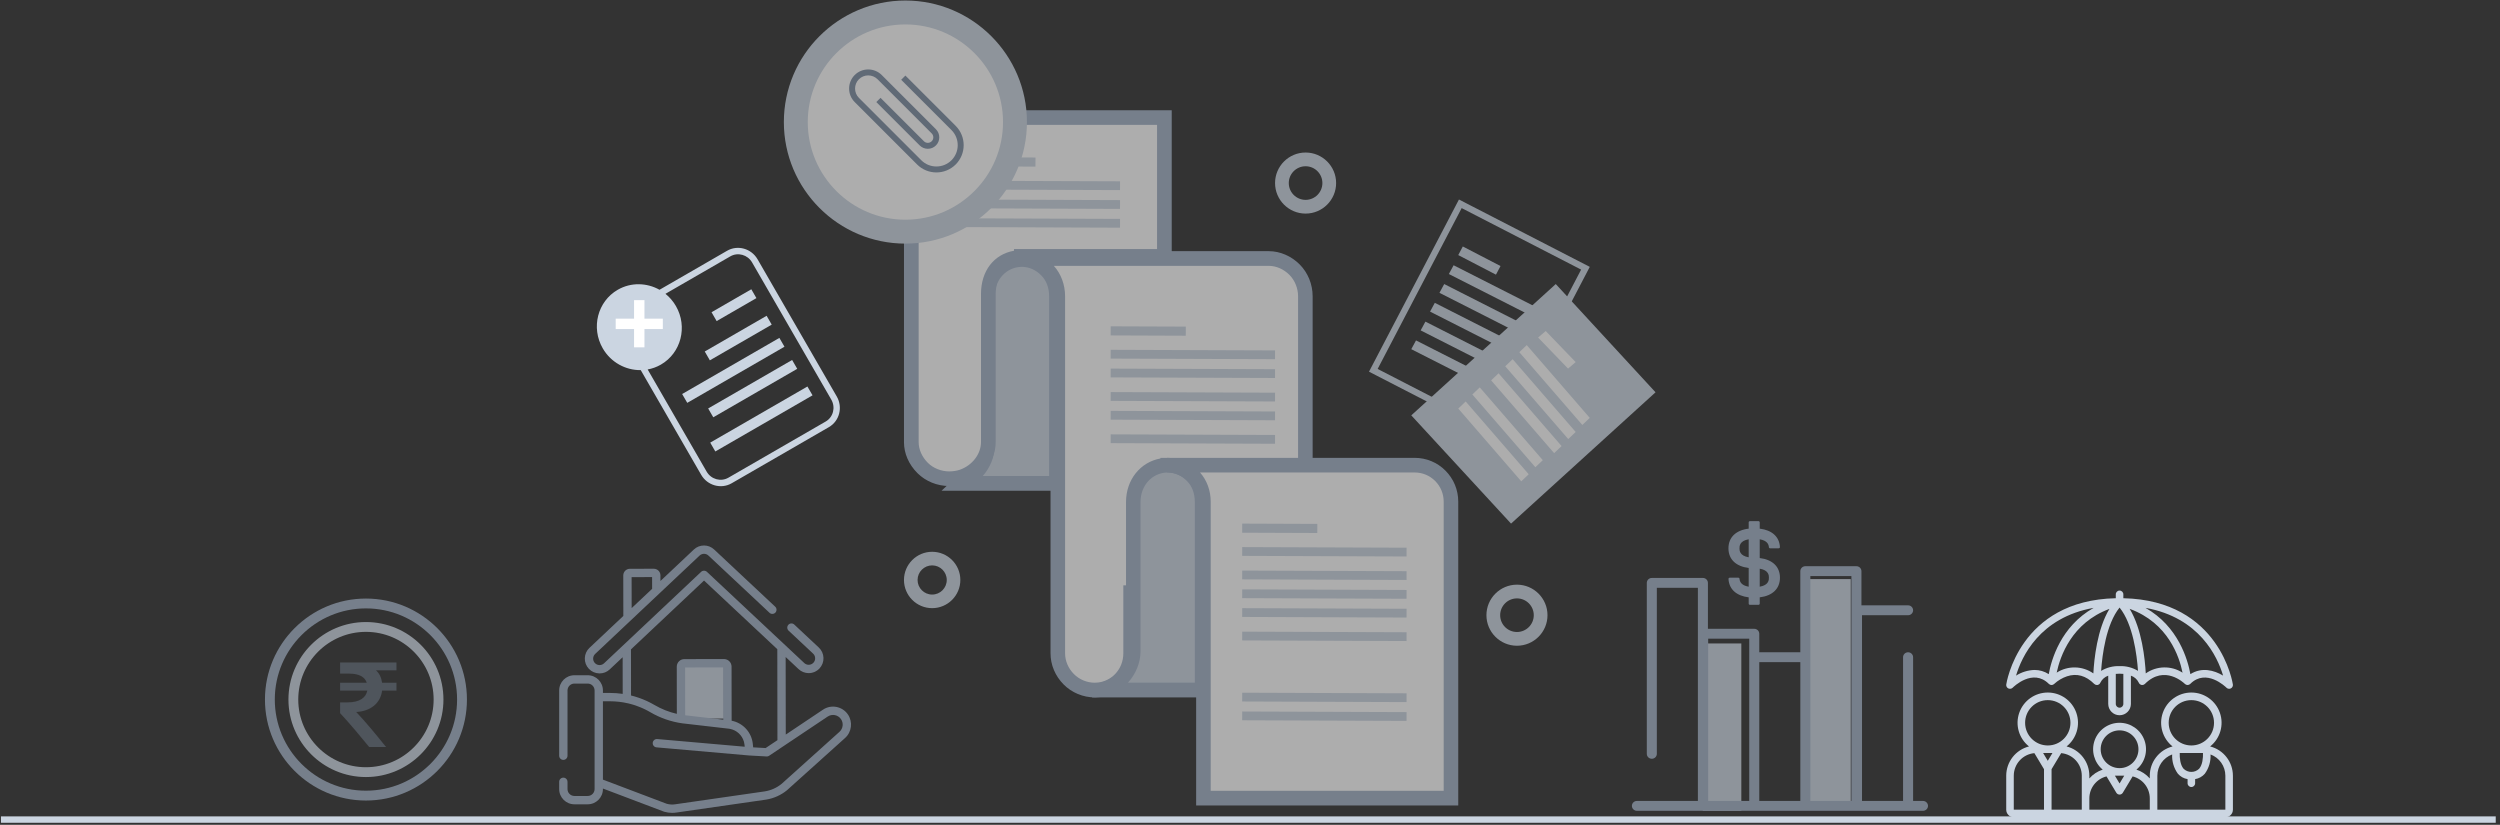 <?xml version="1.0" encoding="UTF-8"?>
<svg width="391px" height="129px" viewBox="0 0 391 129" version="1.1" xmlns="http://www.w3.org/2000/svg" xmlns:xlink="http://www.w3.org/1999/xlink">
    <rect x="0" y="0" width="391" height="129" fill="#333333" stroke="none"/>
    <!-- Generator: Sketch 52.6 (67491) - http://www.bohemiancoding.com/sketch -->
    <title>Group 12</title>
    <desc>Created with Sketch.</desc>
    <defs>
        <polygon id="path-1" points="20.645 28.017 11.829 28.017 11.829 14.793 20.645 14.793"></polygon>
    </defs>
    <g id="Final-Design" stroke="none" stroke-width="1" fill="none" fill-rule="evenodd">
        <g id="0-Emp-Landing" transform="translate(-509, -299)">
            <g id="Group-12" transform="translate(509, 298)">
                <g id="Group-11" opacity="0.601" transform="translate(41.364, 0)">
                    <path d="M124.261,46.709 L124.261,75.545 L108.834,75.545 L109.073,75.328 C111.339,74.548 113.212,72.249 113.212,69.768 L113.212,46.709 C113.212,43.615 115.491,41.096 118.639,41.023 C118.688,41.017 118.614,41.017 118.665,41.017 C120.272,41.017 121.615,41.654 122.669,42.684 C123.724,43.714 124.261,45.138 124.261,46.709" id="Fill-5622" fill="#CBD5E1"></path>
                    <path d="M112.341,75.443 L122.723,75.443 L122.723,47.35 C122.723,46.024 122.3,44.895 121.5,44.083 C120.637,43.209 119.621,42.754 118.479,42.732 L118.391,42.736 C116.001,42.794 114.199,44.777 114.199,47.35 L114.199,70.737 C114.199,72.453 113.493,74.143 112.341,75.443 Z M124.996,77.749 L105.895,77.749 L108.416,75.367 L108.64,75.288 C110.512,74.619 111.926,72.662 111.926,70.737 L111.926,47.35 C111.926,43.872 114.167,41.041 117.289,40.468 L117.295,40.282 L118.391,40.282 C120.169,40.282 121.799,41.055 123.107,42.382 C124.326,43.617 124.996,45.428 124.996,47.35 L124.996,77.749 Z" id="Fill-5623" fill="#A3B2C7"></path>
                    <path d="M118.384,41.017 L118.532,41.017 C118.482,41.017 118.432,41.017 118.384,41.024 L118.384,41.017 Z" id="Fill-5624" fill="#FCFDFF"></path>
                    <path d="M117.662,41.752 L117.65,40.282 L118.451,40.282 L118.451,40.923 L119.119,40.923 L118.451,41.086 L118.451,41.564 L118.501,41.564 C118.493,41.564 118.484,41.617 118.478,41.618 L117.662,41.752 Z" id="Fill-5625" fill="#221F1F"></path>
                    <path d="M118.384,41.017 L118.532,41.017 C118.482,41.017 118.432,41.017 118.384,41.024 L118.384,41.017 Z" id="Fill-5626" fill="#FCFDFF"></path>
                    <path d="M117.662,41.752 L117.65,40.282 L118.451,40.282 L118.451,40.923 L119.119,40.923 L118.451,41.086 L118.451,41.564 L118.501,41.564 C118.493,41.564 118.484,41.617 118.478,41.618 L117.662,41.752 Z" id="Fill-5627" fill="#221F1F"></path>
                    <path d="M163.197,46.919 C163.197,45.33 162.544,43.818 161.5,42.775 C160.458,41.732 159.005,41.017 157.415,41.017 L118.384,41.017 C119.975,41.017 121.367,41.732 122.41,42.775 C123.455,43.818 124.047,45.33 124.047,46.919 L124.047,73.845 L124.047,93.631 L124.047,102.844 C124.047,104.433 124.738,105.875 125.783,106.918 C126.827,107.961 128.303,108.604 129.893,108.604 C129.943,108.604 130.001,108.604 130.047,108.598 C133.164,108.525 135.562,105.975 135.562,102.844 L135.562,93.356 L163.197,93.356 L163.197,46.919 Z" id="Fill-5628" fill="#FFFFFF"></path>
                    <path d="M123.458,42.58 C124.579,43.818 125.216,45.531 125.216,47.325 L125.216,103.173 C125.216,104.372 125.708,105.529 126.6,106.428 C127.449,107.284 128.637,107.776 129.859,107.776 L129.961,107.769 L129.984,107.771 C132.419,107.712 134.326,105.693 134.326,103.173 L134.326,92.549 L161.655,92.549 L161.655,47.325 C161.655,46.092 161.152,44.848 160.31,43.999 C159.417,43.097 158.238,42.58 157.075,42.58 L123.458,42.58 Z M129.859,110.074 C128.037,110.074 126.262,109.337 124.989,108.052 C123.668,106.719 122.939,104.987 122.939,103.173 L122.939,47.325 C122.939,46.035 122.424,44.822 121.608,44 C120.965,43.352 120.093,42.58 118.384,42.58 L118.384,40.282 L157.075,40.282 C158.837,40.282 160.603,41.045 161.921,42.375 C163.199,43.664 163.932,45.468 163.932,47.325 L163.932,94.846 L136.603,94.846 L136.603,103.173 C136.603,106.938 133.739,109.959 130.074,110.066 C130.004,110.071 129.928,110.074 129.859,110.074 Z" id="Fill-5629" fill="#A3B2C7"></path>
                    <path d="M104.426,93.99 C103.168,93.99 102.144,92.966 102.144,91.707 C102.144,90.449 103.168,89.426 104.426,89.426 C105.684,89.426 106.709,90.449 106.709,91.707 C106.709,92.966 105.684,93.99 104.426,93.99 M104.426,87.3 C101.996,87.3 100.018,89.277 100.018,91.707 C100.018,94.138 101.996,96.115 104.426,96.115 C106.857,96.115 108.834,94.138 108.834,91.707 C108.834,89.277 106.857,87.3 104.426,87.3" id="Fill-5630" fill="#CBD5E1"></path>
                    <path d="M162.83,32.259 C161.381,32.259 160.201,31.08 160.201,29.63 C160.201,28.181 161.381,27.002 162.83,27.002 C164.279,27.002 165.458,28.181 165.458,29.63 C165.458,31.08 164.279,32.259 162.83,32.259 M162.83,24.855 C160.197,24.855 158.055,26.997 158.055,29.63 C158.055,32.263 160.197,34.405 162.83,34.405 C165.463,34.405 167.605,32.263 167.605,29.63 C167.605,26.997 165.463,24.855 162.83,24.855" id="Fill-5631" fill="#CBD5E1"></path>
                    <path d="M132.342,52.771 L144.097,52.823" id="Fill-5632" fill="#FCFDFF"></path>
                    <polygon id="Fill-5633" fill="#CBD5E1" points="144.09 53.506 132.342 53.46 132.349 52.037 144.097 52.082"></polygon>
                    <path d="M132.342,56.445 L158.055,56.556" id="Fill-5634" fill="#FCFDFF"></path>
                    <polygon id="Fill-5635" fill="#CBD5E1" points="158.048 57.179 132.342 57.084 132.348 55.71 158.055 55.805"></polygon>
                    <path d="M132.342,60.118 L158.055,60.229" id="Fill-5636" fill="#CBD5E1"></path>
                    <polygon id="Fill-5637" fill="#CBD5E1" points="158.048 60.118 132.342 60.023 132.349 58.649 158.055 58.744"></polygon>
                    <path d="M132.342,63.056 L158.055,63.167" id="Fill-5638" fill="#FCFDFF"></path>
                    <polygon id="Fill-5639" fill="#CBD5E1" points="158.048 63.791 132.342 63.696 132.349 62.322 158.055 62.417"></polygon>
                    <path d="M132.342,65.995 L158.055,66.106" id="Fill-5640" fill="#CBD5E1"></path>
                    <polygon id="Fill-5641" fill="#CBD5E1" points="158.048 66.73 132.342 66.634 132.348 65.26 158.055 65.356"></polygon>
                    <path d="M132.342,69.668 L158.055,69.779" id="Fill-5642" fill="#FCFDFF"></path>
                    <polygon id="Fill-5643" fill="#CBD5E1" points="158.048 70.403 132.342 70.308 132.349 68.934 158.055 69.029"></polygon>
                    <path d="M192.996,68.996 L206.6,42.952 L187.028,32.873 L173.424,58.917 L192.996,68.996 Z" id="Fill-5644" stroke="#CBD5E1"></path>
                    <path d="M187.441,40.282 L193.318,43.221" id="Fill-5645" fill="#FCFDFF"></path>
                    <polygon id="Fill-5646" fill="#CBD5E1" points="192.604 43.956 186.706 40.895 187.419 39.548 193.318 42.608"></polygon>
                    <path d="M185.237,43.221 L198.46,49.833" id="Fill-5647" fill="#CBD5E1"></path>
                    <polygon id="Fill-5648" fill="#CBD5E1" points="198.453 50.567 185.237 43.858 185.98 42.486 199.195 49.195"></polygon>
                    <path d="M183.767,46.16 L196.991,52.771" id="Fill-5649" fill="#FCFDFF"></path>
                    <polygon id="Fill-5650" fill="#CBD5E1" points="196.984 53.506 183.767 46.797 184.51 45.425 197.726 52.134"></polygon>
                    <path d="M182.298,49.098 L195.522,55.71" id="Fill-5651" fill="#FCFDFF"></path>
                    <polygon id="Fill-5652" fill="#CBD5E1" points="195.514 56.445 182.298 49.735 183.04 48.364 196.256 55.073"></polygon>
                    <path d="M180.829,52.037 L194.052,58.649" id="Fill-5653" fill="#FCFDFF"></path>
                    <polygon id="Fill-5654" fill="#CBD5E1" points="194.044 59.383 180.829 52.674 181.571 51.302 194.787 58.012"></polygon>
                    <path d="M179.36,54.975 L192.583,61.587" id="Fill-5655" fill="#CBD5E1"></path>
                    <polygon id="Fill-5656" fill="#CBD5E1" points="192.575 62.322 179.36 55.612 180.102 54.241 193.318 60.95"></polygon>
                    <polygon id="Fill-5657" fill="#CBD5E1" points="194.964 82.892 179.36 65.963 201.958 45.425 217.561 62.354"></polygon>
                    <path d="M199.93,53.506 L204.337,58.649" id="Fill-5658" fill="#FCFDFF"></path>
                    <polygon id="Fill-5659" fill="#FFFFFF" points="203.88 58.649 199.195 53.789 200.387 52.771 205.072 57.631"></polygon>
                    <path d="M196.991,55.71 L207.276,66.73" id="Fill-5660" fill="#FCFDFF"></path>
                    <polygon id="Fill-5661" fill="#FFFFFF" points="206.112 67.464 196.256 56.081 197.42 54.975 207.276 66.358"></polygon>
                    <path d="M194.787,57.914 L205.072,68.934" id="Fill-5662" fill="#FCFDFF"></path>
                    <polygon id="Fill-5663" fill="#FFFFFF" points="203.908 69.668 194.052 58.286 195.217 57.179 205.072 68.562"></polygon>
                    <path d="M191.849,60.118 L202.134,71.137" id="Fill-5664" fill="#FCFDFF"></path>
                    <polygon id="Fill-5665" fill="#FFFFFF" points="201.704 71.872 191.849 60.49 193.013 59.383 202.868 70.766"></polygon>
                    <path d="M189.645,62.322 L199.93,73.341" id="Fill-5666" fill="#FCFDFF"></path>
                    <polygon id="Fill-5667" fill="#FFFFFF" points="198.766 74.076 188.91 62.694 190.074 61.587 199.93 72.97"></polygon>
                    <path d="M187.441,64.526 L197.726,75.545" id="Fill-5668" fill="#FCFDFF"></path>
                    <polygon id="Fill-5669" fill="#FFFFFF" points="196.562 76.28 186.706 64.898 187.87 63.791 197.726 75.174"></polygon>
                    <path d="M141.158,19.712 L141.158,41.458 L118.736,41.458 L118.736,41.606 C115.286,41.679 113.562,44.216 113.562,47.331 L113.562,70.549 C113.562,73.047 111.71,75.172 109.47,75.957 C108.872,76.166 108.107,76.28 107.436,76.28 C105.848,76.28 104.311,75.639 103.268,74.602 C102.227,73.564 101.487,72.13 101.487,70.549 L101.487,19.712 L141.158,19.712 Z" id="Fill-5670" fill="#FFFFFF"></path>
                    <path d="M102.313,20.529 L102.313,70.149 C102.313,71.295 102.838,72.475 103.754,73.388 C104.595,74.227 105.848,74.728 107.101,74.728 C107.662,74.728 108.294,74.63 108.75,74.47 C110.701,73.786 112.064,72.009 112.064,70.149 L112.064,46.965 C112.064,43.356 114.096,40.767 117.227,40.214 L117.227,39.958 L139.599,39.958 L139.599,20.529 L102.313,20.529 Z M107.101,77.015 C105.224,77.015 103.413,76.282 102.132,75.004 C100.768,73.646 100.018,71.922 100.018,70.149 L100.018,18.243 L141.893,18.243 L141.893,42.243 L119.521,42.243 L119.521,42.367 L118.398,42.39 C114.65,42.47 114.359,45.912 114.359,46.965 L114.359,70.149 C114.359,72.962 112.365,75.626 109.51,76.627 C108.806,76.873 107.928,77.015 107.101,77.015 Z" id="Fill-5671" fill="#A3B2C7"></path>
                    <path d="M108.834,26.324 L120.588,26.376" id="Fill-5672" fill="#CBD5E1"></path>
                    <polygon id="Fill-5673" fill="#CBD5E1" points="120.582 27.059 108.834 27.013 108.84 25.59 120.588 25.635"></polygon>
                    <path d="M108.099,29.997 L133.812,30.108" id="Fill-5674" fill="#FCFDFF"></path>
                    <polygon id="Fill-5675" fill="#CBD5E1" points="133.805 30.732 108.099 30.637 108.105 29.263 133.812 29.358"></polygon>
                    <path d="M108.099,32.936 L133.812,33.047" id="Fill-5676" fill="#CBD5E1"></path>
                    <polygon id="Fill-5677" fill="#CBD5E1" points="133.804 33.671 108.099 33.575 108.106 32.201 133.812 32.297"></polygon>
                    <path d="M108.099,36.609 L133.812,36.72" id="Fill-5678" fill="#CBD5E1"></path>
                    <polygon id="Fill-5679" fill="#CBD5E1" points="133.805 36.609 108.099 36.514 108.106 35.14 133.812 35.235"></polygon>
                    <path d="M147.035,79.861 L147.035,109.339 L131.608,109.339 L131.833,109.036 C134.104,108.243 135.965,105.824 135.965,103.302 L135.965,79.861 C135.965,76.717 138.263,74.156 141.417,74.081 C141.464,74.076 141.399,74.076 141.45,74.076 C143.06,74.076 144.395,74.723 145.451,75.77 C146.509,76.818 147.035,78.265 147.035,79.861" id="Fill-5680" fill="#CBD5E1"></path>
                    <path d="M135.055,107.768 L145.505,107.768 L145.505,79.51 C145.505,78.178 145.087,77.048 144.297,76.243 C143.435,75.365 142.422,74.911 141.286,74.891 L141.204,74.897 C138.814,74.954 137.011,76.938 137.011,79.51 L137.011,102.897 C137.011,104.66 136.256,106.43 135.055,107.768 Z M147.77,110.074 L129.404,110.074 L131.157,107.648 L131.486,107.531 C133.314,106.875 134.746,104.84 134.746,102.897 L134.746,79.51 C134.746,76.022 136.999,73.266 140.131,72.704 L140.139,72.607 L141.209,72.607 C142.974,72.607 144.596,73.298 145.899,74.624 C147.106,75.852 147.77,77.58 147.77,79.51 L147.77,110.074 Z" id="Fill-5681" fill="#A3B2C7"></path>
                    <path d="M185.971,79.795 L185.971,126.236 L146.796,126.236 L146.796,79.795 C146.796,78.212 146.216,76.786 145.172,75.747 C144.127,74.708 142.75,74.076 141.158,74.076 L180.214,74.076 C181.806,74.076 183.244,74.708 184.288,75.747 C185.332,76.786 185.971,78.212 185.971,79.795" id="Fill-5682" fill="#FFFFFF"></path>
                    <path d="M147.99,124.681 L184.429,124.681 L184.429,79.46 C184.429,78.238 183.956,77.09 183.098,76.228 C182.244,75.369 181.1,74.895 179.877,74.895 L146.32,74.895 C147.4,76.122 147.99,77.726 147.99,79.46 L147.99,124.681 Z M186.706,126.97 L145.713,126.97 L145.713,79.46 C145.713,78.2 145.2,77.052 144.381,76.228 C143.513,75.356 142.296,74.895 141.158,74.895 L141.158,72.607 L179.877,72.607 C181.708,72.607 183.424,73.318 184.708,74.61 C185.997,75.904 186.706,77.627 186.706,79.46 L186.706,126.97 Z" id="Fill-5683" fill="#A3B2C7"></path>
                    <path d="M233.856,92.76 L233.856,89.942 C235.295,90.184 235.295,91.039 235.295,91.351 C235.295,91.663 235.295,92.518 233.856,92.76 Z M232.131,88.162 C230.692,87.922 230.691,87.066 230.691,86.755 C230.691,86.443 230.692,85.586 232.131,85.345 L232.131,88.162 Z M233.856,88.278 L233.856,85.345 C235.08,85.55 235.263,86.199 235.291,86.581 C235.297,86.679 235.382,86.755 235.485,86.755 L236.821,86.755 C236.933,86.755 237.021,86.663 237.015,86.556 C236.928,84.948 235.777,83.913 233.856,83.68 L233.856,82.695 C233.856,82.591 233.769,82.508 233.662,82.508 L232.326,82.508 C232.218,82.508 232.131,82.591 232.131,82.695 L232.131,83.68 C230.134,83.922 228.966,85.033 228.966,86.755 C228.966,88.475 230.134,89.586 232.131,89.828 L232.131,92.76 C230.909,92.554 230.724,91.905 230.697,91.524 C230.689,91.426 230.606,91.351 230.503,91.351 L229.166,91.351 C229.055,91.351 228.966,91.442 228.973,91.548 C229.059,93.157 230.211,94.192 232.131,94.424 L232.131,95.41 C232.131,95.513 232.218,95.596 232.326,95.596 L233.662,95.596 C233.769,95.596 233.856,95.513 233.856,95.41 L233.856,94.424 C235.854,94.182 237.02,93.071 237.02,91.351 C237.02,89.629 235.854,88.519 233.856,88.278 Z" id="Fill-213" fill="#A3B2C7"></path>
                    <polygon id="Fill-284" fill="#CBD5E1" points="224.939 127.811 230.98 127.811 230.98 101.636 224.939 101.636"></polygon>
                    <polygon id="Fill-285" fill="#CBD5E1" points="241.047 126.805 248.094 126.805 248.094 91.569 241.047 91.569"></polygon>
                    <path d="M225.796,126.266 L232.217,126.266 L232.217,100.89 L225.796,100.89 L225.796,126.266 Z M233.786,126.266 L240.207,126.266 L240.207,104.562 L233.786,104.562 L233.786,126.266 Z M241.775,126.266 L248.196,126.266 L248.196,91.101 L241.775,91.101 L241.775,126.266 Z M214.649,127.811 C214.216,127.811 213.865,127.465 213.865,127.039 C213.865,126.613 214.216,126.266 214.649,126.266 L224.185,126.266 L224.185,92.936 L217.765,92.936 L217.765,118.9 C217.765,119.326 217.413,119.672 216.98,119.672 C216.547,119.672 216.196,119.326 216.196,118.9 L216.196,92.164 C216.196,91.737 216.547,91.391 216.98,91.391 L224.97,91.391 C225.402,91.391 225.754,91.737 225.754,92.164 L225.754,99.345 L233.001,99.345 C233.434,99.345 233.786,99.692 233.786,100.118 L233.786,103.017 L240.206,103.017 L240.206,90.328 C240.206,89.902 240.558,89.556 240.991,89.556 L248.979,89.556 C249.413,89.556 249.765,89.902 249.765,90.328 L249.765,95.675 L257.06,95.675 C257.493,95.675 257.845,96.021 257.845,96.447 C257.845,96.873 257.493,97.22 257.06,97.22 L249.856,97.22 L249.856,126.266 L256.275,126.266 L256.275,103.789 C256.275,103.363 256.627,103.017 257.06,103.017 C257.493,103.017 257.845,103.363 257.845,103.789 L257.845,126.266 L259.391,126.266 C259.824,126.266 260.175,126.613 260.175,127.039 C260.175,127.465 259.824,127.811 259.391,127.811 L214.649,127.811 Z" id="Fill-286" fill="#A3B2C7"></path>
                    <path d="M195.889,94.588 C197.338,94.588 198.518,95.767 198.518,97.217 C198.518,98.667 197.338,99.845 195.889,99.845 C194.44,99.845 193.261,98.667 193.261,97.217 C193.261,95.767 194.44,94.588 195.889,94.588 M195.889,92.442 C193.257,92.442 191.114,94.584 191.114,97.217 C191.114,99.851 193.257,101.993 195.889,101.993 C198.522,101.993 200.664,99.851 200.664,97.217 C200.664,94.584 198.522,92.442 195.889,92.442" id="Fill-5684" fill="#CBD5E1"></path>
                    <path d="M152.912,87.3 L178.625,87.411" id="Fill-5685" fill="#FCFDFF"></path>
                    <polygon id="Fill-5686" fill="#CBD5E1" points="178.618 88.034 152.912 87.939 152.918 86.565 178.625 86.66"></polygon>
                    <path d="M152.912,90.973 L178.625,91.084" id="Fill-5687" fill="#FCFDFF"></path>
                    <polygon id="Fill-5688" fill="#CBD5E1" points="178.618 91.707 152.912 91.612 152.918 90.238 178.625 90.333"></polygon>
                    <path d="M152.912,93.911 L178.625,94.022" id="Fill-5689" fill="#FCFDFF"></path>
                    <polygon id="Fill-5690" fill="#CBD5E1" points="178.618 94.646 152.912 94.551 152.918 93.177 178.625 93.272"></polygon>
                    <path d="M152.912,96.85 L178.625,96.961" id="Fill-5691" fill="#CBD5E1"></path>
                    <polygon id="Fill-5692" fill="#CBD5E1" points="178.618 97.585 152.912 97.489 152.918 96.115 178.625 96.211"></polygon>
                    <path d="M152.912,100.523 L178.625,100.634" id="Fill-5693" fill="#CBD5E1"></path>
                    <polygon id="Fill-5694" fill="#CBD5E1" points="178.618 101.258 152.912 101.163 152.918 99.789 178.625 99.884"></polygon>
                    <path d="M152.912,110.074 L178.625,110.185" id="Fill-5695" fill="#FCFDFF"></path>
                    <polygon id="Fill-5696" fill="#CBD5E1" points="178.618 110.808 152.912 110.713 152.918 109.339 178.625 109.434"></polygon>
                    <path d="M152.912,113.012 L178.625,113.123" id="Fill-5697" fill="#FCFDFF"></path>
                    <polygon id="Fill-5698" fill="#CBD5E1" points="178.618 113.747 152.912 113.652 152.918 112.278 178.625 112.373"></polygon>
                    <path d="M152.912,83.626 L164.667,83.678" id="Fill-5701" fill="#FCFDFF"></path>
                    <polygon id="Fill-5702" fill="#CBD5E1" points="164.66 84.361 152.912 84.315 152.919 82.892 164.667 82.938"></polygon>
                    <g id="Group-10" transform="translate(0, 94.545)">
                        <path d="M15.869,1.608 C8.009,1.608 1.614,8.003 1.614,15.863 C1.614,23.724 8.009,30.118 15.869,30.118 C23.729,30.118 30.124,23.724 30.124,15.863 C30.124,8.003 23.729,1.608 15.869,1.608 M15.869,31.658 C7.16,31.658 0.075,24.573 0.075,15.863 C0.075,7.154 7.16,0.069 15.869,0.069 C24.579,0.069 31.664,7.154 31.664,15.863 C31.664,24.573 24.579,31.658 15.869,31.658" id="Fill-5703" fill="#A3B2C7"></path>
                        <path d="M15.869,5.277 C10.032,5.277 5.283,10.027 5.283,15.864 C5.283,21.701 10.032,26.45 15.869,26.45 C21.707,26.45 26.456,21.701 26.456,15.864 C26.456,10.027 21.707,5.277 15.869,5.277 M15.869,27.985 C9.185,27.985 3.748,22.548 3.748,15.864 C3.748,9.18 9.185,3.742 15.869,3.742 C22.554,3.742 27.991,9.18 27.991,15.864 C27.991,22.548 22.554,27.985 15.869,27.985" id="Fill-5704" fill="#CBD5E1"></path>
                        <g id="Page-1-Copy" transform="translate(11.829, 10.066)" fill="#7F8FA4" opacity="0.6">
                            <path d="M8.816,1.224 L5.619,1.224 C6.116,1.685 6.453,2.327 6.571,3.171 L8.816,3.171 L8.816,4.394 L6.571,4.394 C6.315,6.401 4.746,7.624 2.521,7.745 C3.951,9.25 5.6,11.237 7.189,13.224 L4.546,13.224 C3.217,11.598 1.707,9.772 0,7.926 L0,6.24 L1.171,6.24 C3.057,6.24 4.051,5.497 4.248,4.394 L0,4.394 L0,3.171 L4.17,3.171 C3.871,2.267 2.978,1.745 1.449,1.745 L0,1.745 L0,0 L8.816,0 L8.816,1.224 Z" id="Fill-1"></path>
                        </g>
                        <mask id="mask-2" fill="white">
                            <use xlink:href="#path-1"></use>
                        </mask>
                        <g id="Clip-2"></g>
                    </g>
                    <g id="Group-5710" transform="translate(80.917, 0.612)">
                        <path d="M36.461,19.481 C36.461,28.945 28.787,36.619 19.321,36.619 C9.856,36.619 2.183,28.945 2.183,19.481 C2.183,10.014 9.856,2.339 19.321,2.339 C28.787,2.339 36.461,10.014 36.461,19.481" id="Fill-5706" fill="#FFFFFF"></path>
                        <path d="M19.322,4.21 C10.902,4.21 4.053,11.06 4.053,19.481 C4.053,27.9 10.902,34.75 19.322,34.75 C27.742,34.75 34.592,27.9 34.592,19.481 C34.592,11.06 27.742,4.21 19.322,4.21 M19.322,38.49 C8.84,38.49 0.314,29.962 0.314,19.481 C0.314,8.999 8.84,0.47 19.322,0.47 C29.804,0.47 38.332,8.999 38.332,19.481 C38.332,29.962 29.804,38.49 19.322,38.49" id="Fill-5708" fill="#CBD5E1"></path>
                        <path d="M21.152,26.111 C21.984,26.942 23.078,27.358 24.17,27.358 C25.263,27.358 26.357,26.942 27.189,26.11 C28.853,24.447 28.853,21.738 27.189,20.074 L19.322,12.207 L18.664,12.866 L26.531,20.733 C27.831,22.033 27.831,24.151 26.531,25.451 C25.23,26.751 23.112,26.752 21.811,25.452 L12.052,15.694 C11.251,14.891 11.251,13.585 12.052,12.782 C12.855,11.98 14.16,11.98 14.964,12.782 L23.438,21.257 C23.601,21.42 23.691,21.637 23.691,21.868 C23.691,22.098 23.602,22.315 23.439,22.477 C23.276,22.64 23.06,22.729 22.83,22.729 L22.829,22.729 C22.598,22.729 22.381,22.64 22.218,22.476 L15.432,15.69 L14.774,16.349 L21.56,23.135 C21.899,23.474 22.349,23.66 22.829,23.66 L22.83,23.66 C23.309,23.66 23.759,23.474 24.097,23.135 C24.437,22.797 24.623,22.346 24.622,21.867 C24.622,21.387 24.436,20.938 24.096,20.599 L15.622,12.123 C14.456,10.959 12.559,10.959 11.393,12.124 C10.229,13.29 10.229,15.186 11.394,16.352 L21.152,26.111 Z" id="Fill-11" fill="#7F8FA4"></path>
                    </g>
                </g>
                <g id="Group-5" transform="translate(89.818, 34.273)">
                    <g id="Group-9" transform="translate(22.217, 23.615) rotate(-30) translate(-22.217, -23.615) translate(8.035, 5.888)">
                        <path d="M12.77,6.784 C12.77,10.09 10.09,12.77 6.785,12.77 C3.479,12.77 0.798,10.09 0.798,6.784 C0.798,3.478 3.479,0.798 6.785,0.798 C10.09,0.798 12.77,3.478 12.77,6.784" id="Fill-2163" fill="#CBD5E1"></path>
                        <polygon id="Fill-2409" fill="#CBD5E1" transform="translate(15.962, 28.732) scale(-1, -1) translate(-15.962, -28.732) " points="7.183 29.53 24.741 29.53 24.741 27.934 7.183 27.934"></polygon>
                        <polygon id="Fill-2410" fill="#CBD5E1" transform="translate(17.159, 23.943) scale(-1, -1) translate(-17.159, -23.943) " points="9.577 24.741 24.741 24.741 24.741 23.145 9.577 23.145"></polygon>
                        <polygon id="Fill-2411" fill="#CBD5E1" transform="translate(15.962, 19.953) scale(-1, -1) translate(-15.962, -19.953) " points="7.183 20.751 24.741 20.751 24.741 19.155 7.183 19.155"></polygon>
                        <polygon id="Fill-2412" fill="#CBD5E1" transform="translate(19.155, 15.962) scale(-1, -1) translate(-19.155, -15.962) " points="13.568 16.76 24.741 16.76 24.741 15.164 13.568 15.164"></polygon>
                        <polygon id="Fill-2413" fill="#CBD5E1" transform="translate(21.15, 11.174) scale(-1, -1) translate(-21.15, -11.174) " points="17.558 11.972 24.741 11.972 24.741 10.375 17.558 10.375"></polygon>
                        <path d="M21.327,34.107 C19.508,34.107 17.893,33.223 16.87,31.849 C16.627,31.536 16.425,31.197 16.257,30.839 C15.901,30.086 15.703,29.248 15.703,28.359 C15.703,25.192 18.224,22.617 21.327,22.617 C22.098,22.617 22.834,22.773 23.502,23.061 C23.852,23.213 24.178,23.395 24.49,23.612 C25.971,24.647 26.945,26.389 26.945,28.359 C26.945,31.531 24.426,34.107 21.327,34.107 Z M3.46,30.839 C2.096,30.839 0.988,29.707 0.988,28.313 L0.988,3.535 C0.988,2.141 2.096,1.01 3.46,1.01 L21.03,1.01 C22.394,1.01 23.502,2.141 23.502,3.535 L23.502,21.985 C22.819,21.738 22.088,21.606 21.327,21.606 C17.68,21.606 14.716,24.637 14.716,28.359 C14.716,29.232 14.879,30.071 15.175,30.839 L3.46,30.839 Z M24.49,22.435 L24.49,3.535 C24.49,1.586 22.937,0 21.03,0 L3.46,0 C1.552,0 0,1.586 0,3.535 L0,28.313 C0,30.262 1.552,31.849 3.46,31.849 L15.664,31.849 C16.825,33.803 18.925,35.117 21.327,35.117 C24.969,35.117 27.934,32.087 27.934,28.359 C27.934,25.809 26.54,23.581 24.49,22.435 Z" id="Fill-2414" fill="#CBD5E1" transform="translate(13.967, 17.558) scale(-1, -1) translate(-13.967, -17.558) "></path>
                        <polygon id="+" fill="#FFFFFF" transform="translate(6.87, 6.283) rotate(30) translate(-6.87, -6.283) " points="6.057 7.114 3.183 7.114 3.183 5.488 6.057 5.488 6.057 2.592 7.683 2.592 7.683 5.488 10.556 5.488 10.556 7.114 7.683 7.114 7.683 9.973 6.057 9.973"></polygon>
                    </g>
                    <g id="insurance" transform="translate(223.364, 59.091)" fill="#CBD5E1" fill-rule="nonzero">
                        <path d="M32.483,24.379 C34.059,23.129 34.671,21.019 34.009,19.119 C33.348,17.22 31.557,15.948 29.545,15.948 C27.534,15.948 25.743,17.22 25.081,19.119 C24.42,21.019 25.032,23.129 26.607,24.379 C24.515,24.912 23.049,26.795 23.045,28.955 L23.045,29.384 C22.485,28.744 21.762,28.267 20.954,28.004 C22.298,26.892 22.801,25.057 22.21,23.415 C21.62,21.774 20.063,20.679 18.318,20.679 C16.574,20.679 15.017,21.774 14.426,23.415 C13.835,25.057 14.338,26.892 15.683,28.004 C14.874,28.267 14.152,28.744 13.591,29.384 L13.591,28.955 C13.587,26.795 12.121,24.912 10.029,24.379 C11.604,23.129 12.217,21.019 11.555,19.119 C10.893,17.22 9.102,15.948 7.091,15.948 C5.08,15.948 3.289,17.22 2.627,19.119 C1.965,21.019 2.577,23.129 4.153,24.379 C2.06,24.912 0.595,26.795 0.591,28.955 L0.591,34.273 C0.591,34.925 1.12,35.455 1.773,35.455 L34.864,35.455 C35.516,35.455 36.045,34.925 36.045,34.273 L36.045,28.955 C36.042,26.795 34.576,24.912 32.483,24.379 Z M30.762,27.868 C30.085,28.527 29.007,28.527 28.33,27.868 C27.792,27.249 27.704,26.137 27.728,25.41 C27.743,25.41 27.758,25.41 27.773,25.41 L31.318,25.41 C31.334,25.41 31.348,25.41 31.364,25.41 C31.389,26.136 31.302,27.245 30.762,27.868 Z M26,20.682 C26,18.724 27.587,17.136 29.545,17.136 C31.504,17.136 33.091,18.724 33.091,20.682 C33.091,22.64 31.504,24.227 29.545,24.227 C27.588,24.225 26.002,22.639 26,20.682 Z M19.047,28.955 L18.318,30.169 L17.589,28.955 L19.047,28.955 Z M15.364,24.818 C15.364,23.186 16.686,21.864 18.318,21.864 C19.95,21.864 21.273,23.186 21.273,24.818 C21.273,26.45 19.95,27.773 18.318,27.773 C16.687,27.771 15.366,26.449 15.364,24.818 Z M12.409,28.955 L12.409,34.273 L7.682,34.273 L7.682,27.936 L9.188,25.426 C11.011,25.595 12.407,27.123 12.409,28.955 Z M7.82,25.409 L7.091,26.624 L6.362,25.409 L7.82,25.409 Z M3.545,20.682 C3.545,18.724 5.133,17.136 7.091,17.136 C9.049,17.136 10.636,18.724 10.636,20.682 C10.636,22.64 9.049,24.227 7.091,24.227 C5.134,24.225 3.547,22.639 3.545,20.682 Z M1.773,28.955 C1.775,27.123 3.17,25.595 4.994,25.426 L6.5,27.936 L6.5,34.273 L1.773,34.273 L1.773,28.955 Z M13.591,32.5 C13.594,30.875 14.7,29.46 16.277,29.064 L17.813,31.622 C17.92,31.8 18.112,31.909 18.319,31.909 C18.527,31.909 18.719,31.8 18.826,31.622 L20.362,29.064 C21.937,29.46 23.043,30.876 23.045,32.5 L23.045,34.273 L13.591,34.273 L13.591,32.5 Z M34.864,34.273 L24.227,34.273 L24.227,28.955 C24.23,27.472 25.154,26.148 26.544,25.633 C26.488,26.709 26.803,27.771 27.436,28.643 C27.826,29.095 28.364,29.396 28.955,29.492 L28.955,30.136 C28.955,30.463 29.219,30.727 29.545,30.727 C29.872,30.727 30.136,30.463 30.136,30.136 L30.136,29.492 C30.727,29.396 31.264,29.095 31.655,28.643 C32.288,27.771 32.603,26.709 32.547,25.633 C33.937,26.148 34.861,27.472 34.864,28.955 L34.864,34.273 Z" id="Shape"></path>
                        <path d="M0.919,15.305 C1.147,15.417 1.42,15.372 1.6,15.193 C1.727,15.065 4.755,12.094 7.264,14.602 C7.287,14.62 7.311,14.635 7.336,14.649 C7.368,14.677 7.403,14.7 7.441,14.72 C7.481,14.735 7.523,14.746 7.566,14.753 C7.592,14.762 7.62,14.769 7.647,14.774 C7.659,14.774 7.67,14.774 7.682,14.773 C7.758,14.773 7.833,14.758 7.903,14.73 C7.908,14.73 7.912,14.723 7.918,14.72 C7.982,14.692 8.041,14.652 8.091,14.602 L8.099,14.597 C8.672,14.069 9.348,13.666 10.084,13.414 C11.621,12.901 13.056,13.301 14.355,14.6 C14.404,14.647 14.46,14.685 14.522,14.712 C14.536,14.72 14.55,14.726 14.565,14.731 C14.629,14.756 14.698,14.77 14.767,14.772 L14.773,14.773 C14.778,14.773 14.783,14.773 14.788,14.773 C14.828,14.772 14.867,14.768 14.906,14.76 C14.929,14.753 14.951,14.745 14.972,14.735 C14.988,14.73 15.002,14.725 15.017,14.718 C15.077,14.691 15.132,14.654 15.18,14.608 C15.188,14.6 15.194,14.591 15.202,14.582 C15.241,14.539 15.273,14.491 15.298,14.439 C15.306,14.426 15.312,14.412 15.318,14.398 C15.322,14.389 15.328,14.381 15.331,14.371 C15.582,13.873 16.018,13.493 16.545,13.311 L16.545,17.727 C16.545,18.706 17.339,19.5 18.318,19.5 C19.297,19.5 20.091,18.706 20.091,17.727 L20.091,13.308 C20.619,13.487 21.055,13.869 21.303,14.369 C21.306,14.379 21.312,14.386 21.316,14.396 C21.319,14.405 21.329,14.422 21.335,14.435 C21.36,14.488 21.393,14.537 21.433,14.58 C21.441,14.588 21.446,14.597 21.454,14.605 C21.502,14.651 21.557,14.688 21.618,14.715 C21.632,14.722 21.646,14.727 21.661,14.732 C21.683,14.742 21.705,14.75 21.728,14.757 C21.767,14.765 21.806,14.769 21.846,14.769 C21.852,14.769 21.857,14.773 21.863,14.773 L21.868,14.773 C21.938,14.771 22.006,14.758 22.07,14.732 C22.085,14.727 22.099,14.72 22.114,14.714 C22.175,14.686 22.231,14.648 22.28,14.601 C25.357,11.525 28.408,14.476 28.536,14.601 L28.544,14.607 C28.591,14.65 28.644,14.686 28.702,14.712 C28.713,14.717 28.722,14.727 28.732,14.731 L28.743,14.731 C28.81,14.758 28.882,14.772 28.955,14.773 L28.988,14.773 C29.015,14.768 29.041,14.761 29.066,14.752 C29.153,14.744 29.234,14.708 29.298,14.649 C29.323,14.635 29.348,14.619 29.371,14.601 C31.868,12.104 34.907,15.066 35.036,15.192 C35.215,15.372 35.49,15.418 35.717,15.305 C35.945,15.192 36.075,14.946 36.04,14.694 C36.022,14.559 34.058,1.536 18.909,1.198 L18.909,0.591 C18.909,0.265 18.645,1.9983179e-17 18.318,0 C17.992,-1.9983179e-17 17.727,0.265 17.727,0.591 L17.727,1.198 C2.579,1.536 0.615,14.559 0.596,14.693 C0.561,14.945 0.691,15.192 0.919,15.305 Z M8.483,12.838 C9.015,10.323 10.809,5.051 16.736,2.865 C14.815,6.017 14.337,10.737 14.219,12.957 C12.509,11.757 10.244,11.709 8.485,12.836 L8.483,12.838 Z M18.909,17.727 C18.909,18.054 18.645,18.318 18.318,18.318 C17.992,18.318 17.727,18.054 17.727,17.727 L17.727,13.032 C17.924,13.011 18.121,13 18.318,13 C18.516,13.001 18.713,13.011 18.909,13.031 L18.909,17.727 Z M18.318,11.818 C17.304,11.777 16.301,12.036 15.434,12.565 C15.607,10.06 16.213,5.259 18.318,2.659 C20.421,5.256 21.027,10.056 21.202,12.562 C20.335,12.035 19.332,11.776 18.318,11.818 Z M22.415,12.954 C22.297,10.734 21.818,6.011 19.896,2.859 C25.908,5.055 27.665,10.328 28.169,12.846 C26.408,11.707 24.132,11.75 22.415,12.954 Z M34.509,13.301 C33.107,12.459 31.178,11.937 29.396,13.072 C28.989,10.827 27.508,5.598 22.368,2.706 C30.825,4.218 33.639,10.369 34.509,13.301 Z M14.268,2.706 C9.127,5.601 7.649,10.824 7.24,13.072 C6.58,12.643 5.81,12.416 5.023,12.417 C3.996,12.447 2.996,12.753 2.127,13.303 C2.998,10.369 5.812,4.218 14.268,2.706 Z" id="Shape"></path>
                    </g>
                    <g id="Group-8" transform="translate(24.818, 69.727) scale(-1, -1) translate(-24.818, -69.727) translate(11.818, 55.545)"></g>
                </g>
                <path d="M0.65,129.182 L389.833,129.182" id="Line-8" stroke="#CBD5E1" stroke-linecap="square"></path>
                <g id="house" transform="translate(87.455, 86.273)" opacity="0.6">
                    <rect id="Rectangle" fill="#CBD5E1" x="18.979" y="18.979" width="6.778" height="8.134"></rect>
                    <path d="M45.159,26.472 C44.291,25.196 42.543,24.858 41.263,25.718 L35.438,29.617 L35.421,17.482 L37.445,19.378 C37.875,19.781 38.436,20.003 39.025,20.003 C39.026,20.003 39.027,20.003 39.029,20.003 C39.665,20.002 40.279,19.736 40.713,19.272 C41.136,18.821 41.357,18.232 41.337,17.615 C41.317,16.998 41.058,16.425 40.607,16.003 L36.77,12.409 C36.507,12.163 36.095,12.176 35.849,12.439 C35.603,12.701 35.617,13.114 35.879,13.36 L39.716,16.954 C39.913,17.138 40.026,17.388 40.035,17.657 C40.043,17.927 39.947,18.184 39.762,18.381 C39.57,18.586 39.309,18.7 39.027,18.7 C39.026,18.7 39.026,18.7 39.025,18.7 C38.768,18.7 38.523,18.603 38.335,18.427 C38.335,18.427 38.335,18.427 38.335,18.427 L23.101,4.156 C22.85,3.921 22.459,3.921 22.209,4.157 L7.014,18.471 C6.818,18.656 6.561,18.753 6.292,18.745 C6.022,18.737 5.772,18.625 5.587,18.428 C5.402,18.232 5.305,17.975 5.313,17.706 C5.321,17.436 5.434,17.186 5.63,17.001 L21.96,1.617 C22.347,1.253 22.955,1.252 23.343,1.616 L32.897,10.566 C33.159,10.812 33.571,10.798 33.818,10.536 C34.063,10.273 34.05,9.861 33.787,9.615 L24.234,0.665 C23.344,-0.168 21.953,-0.167 21.067,0.669 L15.839,5.594 L15.838,4.715 C15.837,4.438 15.729,4.178 15.533,3.983 C15.337,3.788 15.077,3.68 14.801,3.68 C14.801,3.68 14.8,3.68 14.8,3.68 L11.06,3.685 C10.783,3.686 10.523,3.794 10.327,3.99 C10.132,4.186 10.025,4.447 10.025,4.724 L10.035,11.061 L4.736,16.053 C4.287,16.476 4.029,17.05 4.01,17.667 C3.992,18.285 4.215,18.872 4.639,19.322 C5.062,19.771 5.635,20.029 6.253,20.048 C6.277,20.048 6.3,20.049 6.324,20.049 C6.915,20.049 7.476,19.827 7.908,19.419 L9.927,17.517 L9.935,23.249 C9.282,23.154 8.621,23.104 7.957,23.104 L6.842,23.104 L6.842,22.713 C6.842,21.402 5.775,20.335 4.463,20.335 L2.379,20.335 C1.067,20.335 0,21.402 0,22.713 L0,32.922 C0,33.282 0.292,33.574 0.652,33.574 C1.011,33.574 1.303,33.282 1.303,32.922 L1.303,22.713 C1.303,22.12 1.786,21.638 2.379,21.638 L4.463,21.638 C5.056,21.638 5.539,22.12 5.539,22.713 L5.539,23.755 L5.539,37.11 L5.539,38.142 C5.539,38.735 5.056,39.217 4.463,39.217 L2.379,39.217 C1.786,39.217 1.303,38.735 1.303,38.142 L1.303,37.002 C1.303,36.642 1.011,36.35 0.652,36.35 C0.292,36.35 0,36.642 0,37.002 L0,38.142 C0,39.453 1.067,40.52 2.379,40.52 L4.463,40.52 C5.775,40.52 6.842,39.453 6.842,38.142 L6.842,38.053 L16.383,41.666 C16.401,41.673 16.419,41.679 16.437,41.684 C16.852,41.801 17.266,41.86 17.676,41.86 C17.897,41.86 18.117,41.843 18.335,41.808 L32.357,39.787 C32.36,39.786 32.363,39.786 32.366,39.785 C33.558,39.595 34.683,39.091 35.619,38.328 C35.627,38.322 35.635,38.315 35.642,38.308 L44.701,30.16 C45.756,29.224 45.953,27.638 45.159,26.472 Z M14.535,4.984 L14.538,6.819 L11.336,9.835 L11.328,4.988 L14.535,4.984 Z M22.657,5.525 L34.116,16.26 L34.136,30.488 L32.291,31.722 L30.338,31.613 L30.286,31.094 C30.105,29.267 28.756,27.797 26.972,27.446 L26.96,18.981 C26.959,18.332 26.43,17.804 25.781,17.804 C25.78,17.804 25.78,17.804 25.779,17.804 L19.569,17.813 C19.254,17.813 18.959,17.936 18.736,18.159 C18.514,18.382 18.392,18.678 18.392,18.993 L18.402,26.373 C17.172,26.092 15.998,25.628 14.9,24.985 C14.763,24.905 14.624,24.828 14.485,24.753 C14.43,24.723 14.375,24.696 14.32,24.667 C14.235,24.623 14.151,24.578 14.065,24.536 C13.997,24.502 13.928,24.47 13.859,24.437 C13.786,24.402 13.713,24.367 13.639,24.334 C13.564,24.3 13.489,24.268 13.414,24.235 C13.345,24.205 13.276,24.175 13.206,24.147 C13.129,24.115 13.051,24.084 12.973,24.053 C12.903,24.026 12.834,23.999 12.764,23.973 C12.687,23.944 12.609,23.916 12.532,23.889 C12.459,23.863 12.386,23.838 12.312,23.814 C12.238,23.789 12.163,23.764 12.088,23.741 C12.008,23.716 11.927,23.692 11.847,23.668 C11.778,23.647 11.709,23.627 11.64,23.608 C11.549,23.583 11.458,23.559 11.367,23.536 C11.324,23.525 11.281,23.512 11.238,23.502 L11.228,16.291 L22.657,5.525 Z M25.669,27.283 L20.219,26.655 L19.706,26.596 L19.695,19.116 L25.657,19.107 L25.669,27.283 Z M43.833,29.189 L34.783,37.328 C34.029,37.94 33.124,38.344 32.166,38.498 L18.15,40.518 C18.147,40.519 18.144,40.519 18.141,40.52 L18.132,40.521 C17.707,40.588 17.265,40.56 16.817,40.437 L6.842,36.66 L6.842,24.407 L7.957,24.407 C8.906,24.407 9.848,24.516 10.766,24.729 C10.8,24.737 10.834,24.745 10.869,24.753 C10.981,24.781 11.094,24.809 11.206,24.839 C11.216,24.842 11.225,24.844 11.235,24.847 C11.347,24.878 11.459,24.91 11.571,24.944 C11.591,24.95 11.611,24.956 11.631,24.962 C11.749,24.999 11.867,25.037 11.985,25.077 C11.997,25.081 12.009,25.086 12.021,25.09 C12.265,25.174 12.507,25.266 12.747,25.366 C12.76,25.371 12.773,25.377 12.786,25.382 C12.905,25.432 13.023,25.484 13.141,25.538 C13.144,25.54 13.147,25.541 13.15,25.543 C13.264,25.595 13.377,25.649 13.489,25.705 C13.503,25.711 13.516,25.718 13.529,25.724 C13.639,25.779 13.747,25.836 13.856,25.894 C13.876,25.905 13.896,25.916 13.917,25.927 C14.026,25.987 14.134,26.047 14.242,26.11 C15.792,27.017 17.48,27.605 19.258,27.856 C19.264,27.857 19.27,27.858 19.275,27.858 L26.575,28.699 C26.615,28.705 26.655,28.711 26.695,28.719 C27.77,28.921 28.618,29.715 28.902,30.749 C28.944,30.902 28.974,31.06 28.99,31.223 L29.019,31.514 L15.338,30.316 C14.979,30.284 14.663,30.55 14.632,30.908 C14.6,31.266 14.866,31.582 15.224,31.614 L29.688,32.881 C29.691,32.881 29.695,32.881 29.698,32.882 C29.702,32.882 29.705,32.882 29.708,32.883 L32.436,33.036 C32.448,33.036 32.46,33.037 32.473,33.037 C32.485,33.037 32.498,33.035 32.511,33.034 C32.526,33.033 32.54,33.032 32.555,33.031 C32.574,33.028 32.593,33.024 32.612,33.02 C32.626,33.017 32.639,33.014 32.653,33.011 C32.674,33.005 32.694,32.996 32.714,32.988 C32.725,32.984 32.736,32.981 32.747,32.976 C32.777,32.962 32.807,32.945 32.835,32.926 L35.15,31.377 C35.15,31.377 35.151,31.377 35.151,31.377 L41.989,26.8 C42.677,26.338 43.616,26.519 44.082,27.205 C44.508,27.831 44.403,28.683 43.833,29.189 Z" id="Shape" fill="#A3B2C7"></path>
                </g>
            </g>
        </g>
    </g>
</svg>